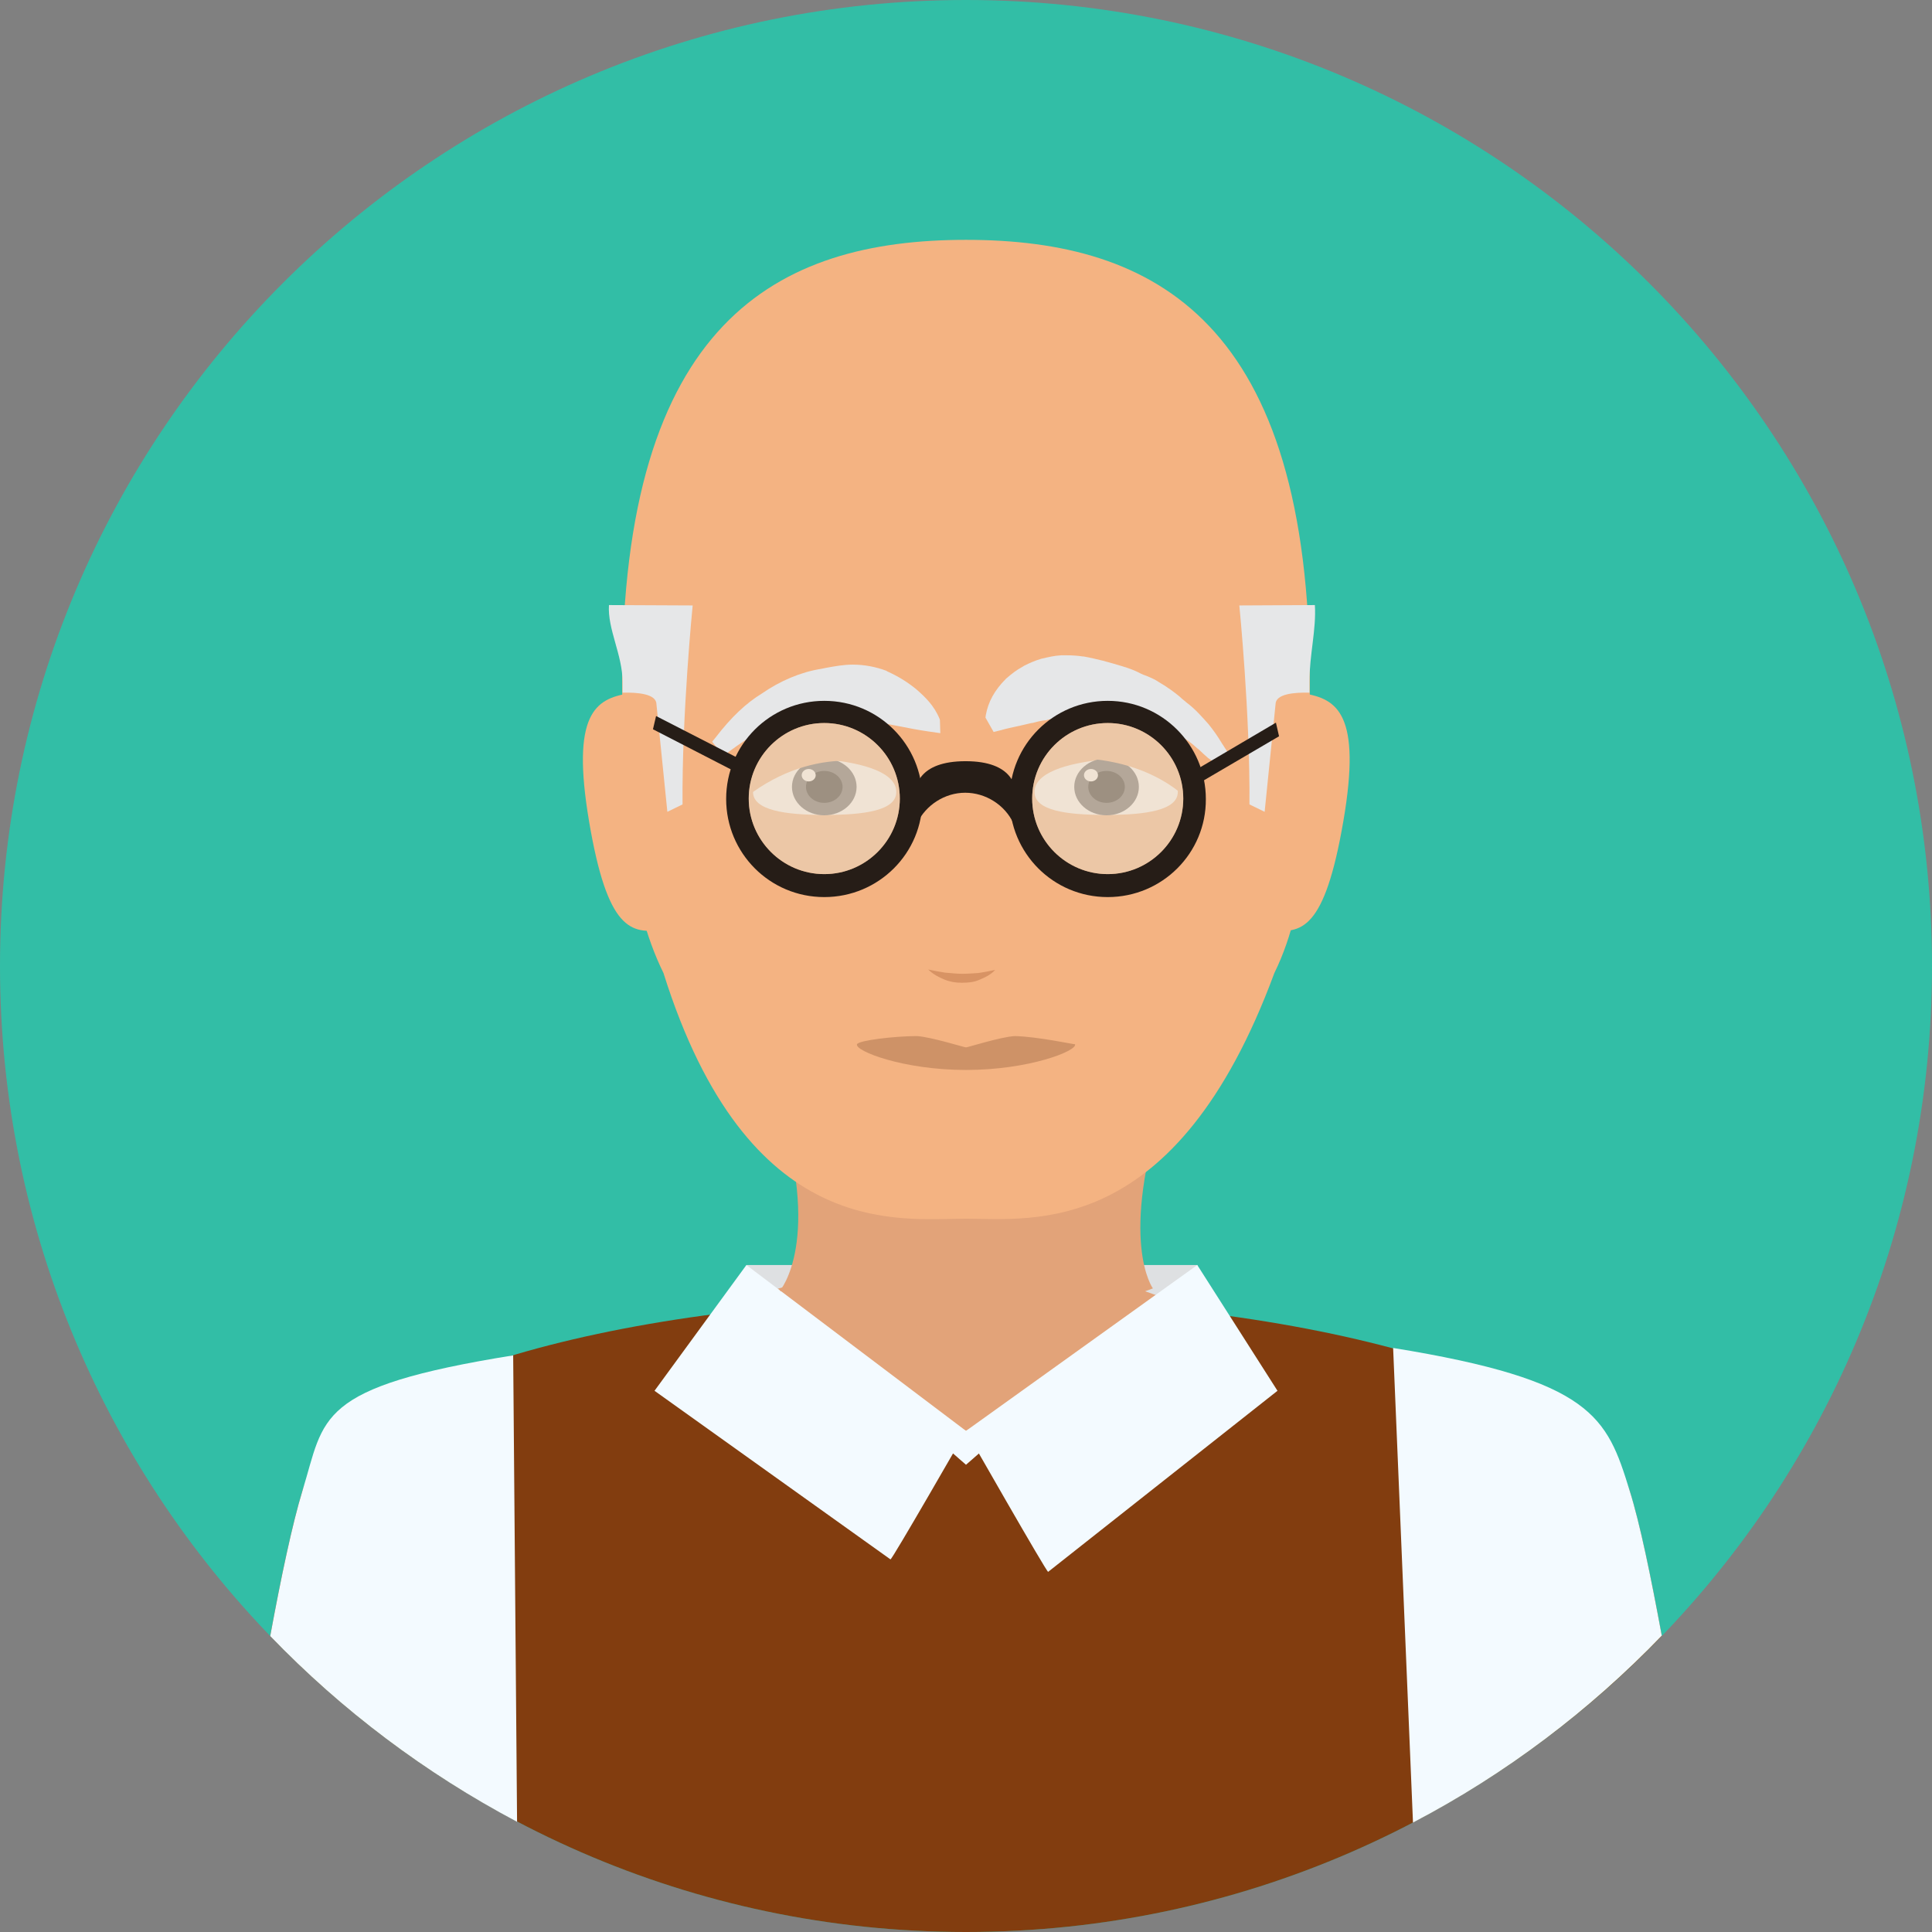 <?xml version="1.0" encoding="utf-8"?>
<!-- Generator: Adobe Illustrator 25.2.1, SVG Export Plug-In . SVG Version: 6.00 Build 0)  -->
<svg version="1.1" id="Layer_1" xmlns="http://www.w3.org/2000/svg" xmlns:xlink="http://www.w3.org/1999/xlink" x="0px" y="0px"
	 viewBox="0 0 496.2 496.2" style="enable-background:new 0 0 496.2 496.2;" xml:space="preserve">
<rect x="0" y="0" width="496.2" height="496.2" fill="#808080" stroke="none"/>
<style type="text/css">
	.st0{fill:#32BEA6;}
	.st1{fill:#823D0F;}
	.st2{fill:#F3FAFF;}
	.st3{fill:#DEE0E2;}
	.st4{fill:#E2A379;}
	.st5{fill:#F4B382;}
	.st6{fill:#191919;}
	.st7{fill:#CE9267;}
	.st8{fill:#FFFFFF;}
	.st9{fill:#5C5D60;}
	.st10{fill:#1E1E1E;}
	.st11{fill:#E6E7E8;}
	.st12{fill:#261D17;}
	.st13{opacity:0.63;}
	.st14{fill:#E8D3BB;}
	.st15{fill:#D89364;}
</style>
<path class="st0" d="M496.2,248.1C496.2,111.1,385.1,0,248.1,0S0,111.1,0,248.1s111.1,248.1,248.1,248.1S496.2,385.1,496.2,248.1z"
	/>
<path class="st1" d="M248.1,496.2c70.2,0,133.6-29.2,178.7-76c-2.8-15.1-5.6-28.9-8.3-37.4c-8.5-27.3-81.2-49.3-170.8-49.3
	s-161.5,22-170,49.3c-2.6,8.5-5.5,22.2-8.3,37.4C114.5,467,177.9,496.2,248.1,496.2z"/>
<path class="st2" d="M293.9,336.2c-14.5-1.8-30-2.7-46.1-2.7c-15.9,0-31.2,0.9-45.5,2.7l45.8,40L293.9,336.2z"/>
<polygon class="st3" points="191.7,324.9 307.6,324.9 291.1,349.9 205.1,349.9 "/>
<path class="st4" d="M248.1,367.5l-61.6-32.2c0,0,33-12.4,61.2-12.4s56.2,12.5,56.2,12.5L248.1,367.5z"/>
<g>
	<path class="st2" d="M168.1,357.2l23.6-32.3l56.4,42.6c0,0-19.1,33.3-19.4,33L168.1,357.2z"/>
	<path class="st2" d="M328.1,357.2l-20.6-32.3l-59.4,42.6c0,0,20.8,36.5,21.1,36.2L328.1,357.2z"/>
	<path class="st2" d="M426.8,420.1c-2.8-15.1-5.6-28.9-8.3-37.4c-5.8-18.8-9.5-28.2-60.7-36.5l5.1,121.9
		C386.8,455.6,408.3,439.3,426.8,420.1z"/>
	<path class="st2" d="M77.7,382.8c-2.6,8.5-5.5,22.2-8.3,37.4c18.4,19.1,39.8,35.2,63.4,47.7l-1-119.8
		C80.8,356.3,83.5,364,77.7,382.8z"/>
</g>
<path class="st4" d="M299.2,282.1h-99.8c12.1,36.6,0.9,49.4,0.9,49.4s26.7,10,47.7,10s48.1-10.6,48.1-10.6S287.1,318.7,299.2,282.1z
	"/>
<path class="st5" d="M336.4,175.2c0-92.4-39.5-113.6-88.3-113.6c-48.7,0-88.3,21.2-88.3,113.6c0,31.3,1.3,55.8,10.6,74.7
	C192.1,319,231,313,248.1,313s53.9,5.4,79.2-63.1C336.6,231,336.4,206.5,336.4,175.2z"/>
<g>
	<path class="st6" d="M247.6,292.9h0.5C247.9,292.9,247.8,292.9,247.6,292.9L247.6,292.9z"/>
	<path class="st6" d="M248.6,292.9L248.6,292.9c-0.2,0-0.3,0-0.5,0H248.6z"/>
</g>
<g>
	<path class="st5" d="M170.4,238.7c-8.4,1.4-14.4,0.1-19.1-27.7s1.7-31.5,10.1-32.9L170.4,238.7z"/>
	<path class="st5" d="M325.9,238.7c8.4,1.4,14.3,0.1,19.1-27.7c4.8-27.8-1.7-31.5-10.1-32.9L325.9,238.7z"/>
</g>
<path class="st7" d="M276.1,268.2c0.6,1.7-11.8,6.6-28,6.6c-16.2,0-28.6-4.9-28-6.6c0.4-1,9.7-2.1,15.4-2.1c3.6,0.2,12.5,3,12.6,2.9
	c0.1,0.1,8.9-2.7,12.5-2.9C266.3,266.2,276.1,268.3,276.1,268.2z"/>
<path class="st8" d="M211.8,195c10.6,1,18.4,3.6,18.4,8.4s-8.2,5.9-18.4,5.9s-18.4-1.2-18.4-5.9S195.4,193.5,211.8,195z"/>
<ellipse class="st9" cx="211.7" cy="202.1" rx="8.3" ry="7.3"/>
<ellipse class="st10" cx="211.7" cy="202.1" rx="4.7" ry="4.1"/>
<ellipse class="st8" cx="207.7" cy="199.1" rx="1.8" ry="1.6"/>
<path class="st8" d="M302.5,203.4c0,4.7-8.2,5.9-18.4,5.9c-10.2,0-18.4-1.1-18.4-5.9s7.8-7.4,18.4-8.4
	C300.5,193.5,302.5,198.7,302.5,203.4z"/>
<ellipse class="st9" cx="284.2" cy="202.1" rx="8.3" ry="7.3"/>
<ellipse class="st10" cx="284.2" cy="202.1" rx="4.7" ry="4.1"/>
<ellipse class="st8" cx="280.2" cy="199.1" rx="1.8" ry="1.6"/>
<path class="st5" d="M212.9,176.3c0,0-38.2,33.8-19.5,27.1c17.9-12.7,35.4-7.1,35.3-4.8L212.9,176.3z"/>
<path class="st5" d="M307.6,209.4c0.3-2.3-10.9-15.6-35.1-14.7c-12.7,3.4-12.5-2.6,0.4-7.4c6.7-2.4,31.5,0,31.5,0L307.6,209.4z"/>
<g>
	<path class="st11" d="M310.3,194.7c-0.8-0.7-1.6-1.4-2.4-2.2l-0.4-0.3c-0.7-0.6-1.2-1.1-1.8-1.5l-0.1-0.1l-0.1-0.1
		c-0.4-0.3-0.8-0.5-1.2-0.8c-1.5-1-2.8-2-4.5-2.6l-0.1,0c-0.7-0.3-1.3-0.6-1.8-0.9c-0.5-0.2-0.9-0.5-1.4-0.7
		c-1.1-0.4-2.3-0.8-3.5-1.2l-0.1,0c-0.9-0.4-2-0.6-3.3-0.8c-0.4-0.1-0.8-0.2-1.3-0.3c-0.8-0.2-1.5-0.3-2.1-0.3H286l-0.2,0
		c-0.6-0.1-1.2-0.1-1.9-0.1c-0.4,0-0.9,0-1.3,0c-1.2,0.1-2.3,0.3-3.4,0.4l-0.1,0c-0.6,0.1-1.2,0.2-1.8,0.3c-0.6,0.1-1.1,0.2-1.6,0.3
		l-0.5,0.1c-1,0.1-2.1,0.3-3.2,0.3c-0.2,0-0.4,0.1-0.7,0.1c-0.1,0-0.2,0-0.3,0l-0.2,0.1l-0.3,0.1c-0.5,0.1-1.1,0.3-1.6,0.4l-0.2,0.1
		l-0.2,0c-1.2,0.1-2.3,0.4-3.4,0.7l-0.1,0l-0.1,0c-1.7,0.4-3.4,0.8-5.3,1.2c-0.9,0.2-1.8,0.4-2.8,0.7l-1.6,0.4l-2.1-3.7l0.1-0.7
		c0.6-3.3,2.2-6.3,5.1-9.2l0.1-0.1l0.1-0.1c1.3-1.1,2.5-2.1,4.2-3l0.3-0.2c1.4-0.7,2.7-1.3,4.4-1.8c1.7-0.4,3.3-0.8,5.2-0.9
		c0.4,0,0.9,0,1.4,0c1.4,0,2.8,0.1,4.1,0.3l0.1,0l0.1,0c1.7,0.3,3.4,0.7,5,1.1c1.8,0.5,3.3,0.9,4.9,1.4c2,0.6,3.5,1.2,4.8,1.9
		c0.4,0.2,0.9,0.4,1.5,0.6c0.9,0.4,2,0.8,3,1.5c1.2,0.7,2.3,1.4,3.4,2.2c0.3,0.2,0.5,0.4,0.8,0.6c0.6,0.5,1.2,0.9,1.7,1.4
		c0.4,0.4,0.9,0.7,1.3,1.1c2.3,1.7,4.1,3.8,5.7,5.6c1.3,1.6,2.4,3.2,3.3,4.7c0.2,0.4,0.5,0.7,0.7,1.1l1.2,1.8l-1.9,1
		c-0.2,0.1-0.4,0.2-0.6,0.3l-1.4,0.8L310.3,194.7z"/>
	<path class="st11" d="M255.2,183.9c0.6-3.4,2.5-6,4.6-8.2c1.2-1,2.3-1.9,3.8-2.7c1.5-0.7,2.7-1.3,4.3-1.8c1.6-0.4,3.1-0.8,4.8-0.9
		c1.7-0.1,3.4,0,5.1,0.2c1.7,0.3,3.3,0.7,4.9,1c1.7,0.4,3.2,0.9,4.8,1.4c1.6,0.5,3.1,1,4.5,1.7c1.4,0.7,2.9,1.1,4.3,2
		c1.2,0.7,2.3,1.4,3.4,2.2c0.2,0.2,0.5,0.3,0.7,0.5c1.1,0.8,2,1.6,3,2.4c2.2,1.6,3.9,3.7,5.4,5.4c1.5,1.8,2.7,3.8,3.8,5.5
		c-0.2,0.1-0.4,0.2-0.7,0.4c-0.8-0.7-1.6-1.4-2.4-2.2c-0.8-0.8-1.6-1.6-2.6-2.1c-2-1.3-3.8-2.8-6.1-3.7c-1.2-0.5-2.2-1.2-3.3-1.6
		c-1.2-0.4-2.4-0.8-3.6-1.2c-1.1-0.4-2.4-0.7-3.7-0.9c-1.3-0.2-2.5-0.6-3.8-0.6c-1.3-0.2-2.5-0.2-3.7-0.1c-1.2,0.1-2.4,0.3-3.6,0.5
		c-1.2,0.1-2.4,0.5-3.6,0.6c-1.2,0.2-2.4,0.4-3.7,0.4c-0.6,0.1-1.2,0-1.8,0.4c-0.6,0.1-1.1,0.3-1.6,0.4c-1.4,0.1-2.6,0.4-3.9,0.8
		c-2.6,0.5-5.2,1.2-8.1,1.9C255.9,185.1,255.6,184.5,255.2,183.9z"/>
</g>
<g>
	<path class="st11" d="M182.9,190.5l0.9-1.1c4-5.2,7.8-8.8,11.9-11.3c4.6-3.2,10-5.5,15.1-6.3c0.5-0.1,1-0.2,1.5-0.3
		c2.2-0.4,4.4-0.8,6.6-0.8l0.2,0c2.9,0,6,0.6,8.6,1.6l0.1,0.1c2.9,1.3,5.3,2.8,7.5,4.6c2.3,2,4.6,4.2,6,7.6l0.1,0.3l0.1,3.4
		l-2.8-0.4c-2.8-0.4-5.4-0.9-7.9-1.4c-2.1-0.4-4.1-0.8-6-1.1c-1.6-0.2-3.1-0.5-4.5-0.9c-0.7-0.2-1.4-0.3-2.1-0.5
		c-2.1-0.4-4.1-0.8-6-0.8c-2.1,0-4.3,0.2-6.3,0.6c-2.2,0.5-4.3,1.1-6.1,1.9c-3.9,1.6-7.8,3.8-12.1,7l-1.9,1.4L182.9,190.5z"/>
	<path class="st11" d="M239.2,185.9c-5.1-0.7-9.6-1.9-14-2.5c-2.2-0.2-4.2-0.9-6.4-1.3c-2.2-0.4-4.3-0.9-6.6-0.9
		c-2.1,0-4.5,0.2-6.8,0.7c-2.2,0.5-4.5,1.1-6.6,2c-4.5,1.8-8.5,4.3-12.6,7.3l-0.6-0.7c3.3-4.2,6.9-8.1,11.3-10.8
		c4.3-2.9,9.2-5.1,14.2-6c2.5-0.4,5.3-1,7.9-1c2.6,0,5.3,0.5,7.7,1.4c2.5,1.2,4.8,2.5,7,4.3c2.1,1.8,4.2,3.8,5.4,6.8L239.2,185.9z"
		/>
</g>
<g>
	<path class="st11" d="M168.6,180.9l2.8,27.6l3.9-1.9c-0.2-23,2.6-51.1,2.6-51.1l-21.5-0.1c-0.4,6.2,3.5,12.8,3.5,19.8
		c0,0.9,0,1.8,0,2.7C163.8,177.8,168.6,178.2,168.6,180.9z"/>
	<path class="st11" d="M327.6,180.9l-2.8,27.6l-3.9-1.9c0.2-23-2.6-51.1-2.6-51.1l19.4-0.1c0.4,6.2-1.4,12.8-1.4,19.8
		c0,0.9,0,1.8,0,2.7C332.4,177.8,327.6,178.2,327.6,180.9z"/>
</g>
<g>
	<path class="st8" d="M311.5,337.4L311.5,337.4L311.5,337.4L311.5,337.4z"/>
	<path class="st8" d="M298.5,335.9L298.5,335.9L298.5,335.9z"/>
</g>
<g>
	<g>
		<g>
			<path class="st12" d="M211.7,230.4c-14,0-25.2-11.3-25.2-25.2c0-14,11.3-25.2,25.2-25.2c14,0,25.2,11.3,25.2,25.2
				C237,219.1,225.7,230.4,211.7,230.4z M211.7,185.7c-10.7,0-19.4,8.7-19.4,19.4c0,10.7,8.7,19.4,19.4,19.4
				c10.7,0,19.4-8.7,19.4-19.4C231.1,194.4,222.4,185.7,211.7,185.7z"/>
			<path class="st12" d="M248,195.5c-12.1,0-13.4,6.5-13,10.2c-0.2,3.2,0.5,5.8,0.5,5.8c2.3-4.8,7.2-7.9,12.4-7.9s10.2,3.1,12.4,7.9
				c0,0,0.7-2.6,0.5-5.8C261.4,202.1,260.1,195.5,248,195.5z"/>
			<path class="st12" d="M284.5,230.4c-14,0-25.2-11.3-25.2-25.2c0-14,11.3-25.2,25.2-25.2s25.2,11.3,25.2,25.2
				C309.8,219.1,298.5,230.4,284.5,230.4z M284.5,185.7c-10.7,0-19.4,8.7-19.4,19.4c0,10.7,8.7,19.4,19.4,19.4s19.4-8.7,19.4-19.4
				C303.9,194.4,295.2,185.7,284.5,185.7z"/>
		</g>
		<g>
			<polygon class="st12" points="191,199.3 167.7,187.3 168.5,183.9 191.7,195.8 			"/>
			<polygon class="st12" points="308.2,201 307.5,197.5 327.7,185.6 328.5,189.1 			"/>
		</g>
	</g>
	<g class="st13">
		<path class="st14" d="M284.5,185.7c-10.7,0-19.4,8.7-19.4,19.4c0,10.7,8.7,19.4,19.4,19.4s19.4-8.7,19.4-19.4
			C303.9,194.4,295.2,185.7,284.5,185.7z"/>
		<path class="st14" d="M211.7,185.7c-10.7,0-19.4,8.7-19.4,19.4c0,10.7,8.7,19.4,19.4,19.4c10.7,0,19.4-8.7,19.4-19.4
			C231.1,194.4,222.4,185.7,211.7,185.7z"/>
	</g>
</g>
<g>
	<path class="st15" d="M238.4,249c1.4,0.3,2.9,0.6,4.3,0.8c1.4,0.1,2.9,0.3,4.3,0.3c1.4,0,2.9-0.1,4.3-0.2c1.4-0.2,2.9-0.5,4.3-0.8
		c-1.3,1.4-2.8,2-4.2,2.6s-2.9,0.7-4.4,0.7s-2.9-0.2-4.4-0.8C241.2,251,239.7,250.3,238.4,249z"/>
</g>
</svg>
